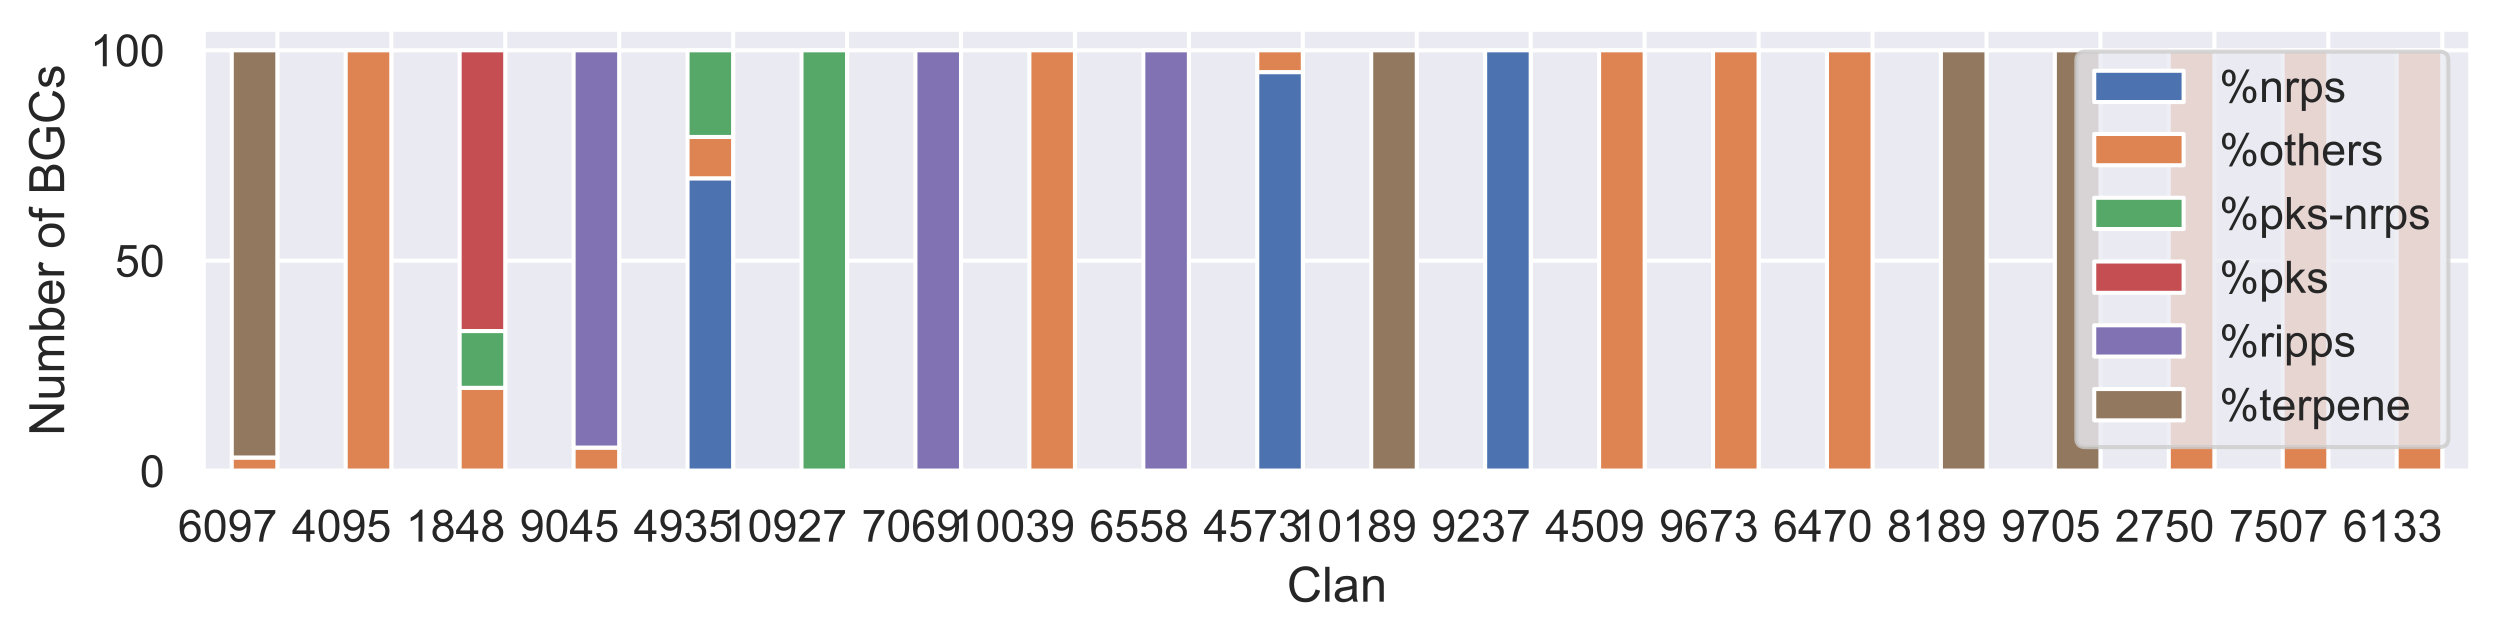 <?xml version="1.0" encoding="utf-8" standalone="no"?>
<!DOCTYPE svg PUBLIC "-//W3C//DTD SVG 1.1//EN"
  "http://www.w3.org/Graphics/SVG/1.1/DTD/svg11.dtd">
<!-- Created with matplotlib (https://matplotlib.org/) -->
<svg height="157.654pt" version="1.1" viewBox="0 0 615.225 157.654" width="615.225pt" xmlns="http://www.w3.org/2000/svg" xmlns:xlink="http://www.w3.org/1999/xlink">
 <defs>
  <style type="text/css">*{stroke-linecap:butt;stroke-linejoin:round;}</style>
 </defs>
 <g id="figure_1">
  <g id="patch_1">
   <path d="M 0 157.654 
L 615.225 157.654 
L 615.225 0 
L 0 0 
z
" style="fill:#ffffff;"/>
  </g>
  <g id="axes_1">
   <g id="patch_2">
    <path d="M 50.025 115.92 
L 608.025 115.92 
L 608.025 7.2 
L 50.025 7.2 
z
" style="fill:#eaeaf2;"/>
   </g>
   <g id="matplotlib.axis_1">
    <g id="xtick_1">
     <g id="line2d_1">
      <path clip-path="url(#p6463eb06b9)" d="M 68.252 115.92 
L 68.252 7.2 
" style="fill:none;stroke:#ffffff;stroke-linecap:round;"/>
     </g>
     <g id="text_1">
      <!-- 6097 -->
      <g style="fill:#262626;" transform="translate(43.783 133.294)scale(0.11 -0.11)">
       <defs>
        <path d="M 49.75 54.047 
L 41.016 53.375 
Q 39.844 58.547 37.703 60.891 
Q 34.125 64.656 28.906 64.656 
Q 24.703 64.656 21.531 62.312 
Q 17.391 59.281 14.984 53.469 
Q 12.594 47.656 12.5 36.922 
Q 15.672 41.75 20.266 44.094 
Q 24.859 46.438 29.891 46.438 
Q 38.672 46.438 44.844 39.969 
Q 51.031 33.5 51.031 23.25 
Q 51.031 16.5 48.125 10.719 
Q 45.219 4.938 40.141 1.859 
Q 35.062 -1.219 28.609 -1.219 
Q 17.625 -1.219 10.688 6.859 
Q 3.766 14.938 3.766 33.5 
Q 3.766 54.25 11.422 63.672 
Q 18.109 71.875 29.438 71.875 
Q 37.891 71.875 43.281 67.141 
Q 48.688 62.406 49.75 54.047 
z
M 13.875 23.188 
Q 13.875 18.656 15.797 14.5 
Q 17.719 10.359 21.188 8.172 
Q 24.656 6 28.469 6 
Q 34.031 6 38.031 10.484 
Q 42.047 14.984 42.047 22.703 
Q 42.047 30.125 38.078 34.391 
Q 34.125 38.672 28.125 38.672 
Q 22.172 38.672 18.016 34.391 
Q 13.875 30.125 13.875 23.188 
z
" id="ArialMT-54"/>
        <path d="M 4.156 35.297 
Q 4.156 48 6.766 55.734 
Q 9.375 63.484 14.516 67.672 
Q 19.672 71.875 27.484 71.875 
Q 33.25 71.875 37.594 69.547 
Q 41.938 67.234 44.766 62.859 
Q 47.609 58.5 49.219 52.219 
Q 50.828 45.953 50.828 35.297 
Q 50.828 22.703 48.234 14.969 
Q 45.656 7.234 40.5 3 
Q 35.359 -1.219 27.484 -1.219 
Q 17.141 -1.219 11.234 6.203 
Q 4.156 15.141 4.156 35.297 
z
M 13.188 35.297 
Q 13.188 17.672 17.312 11.828 
Q 21.438 6 27.484 6 
Q 33.547 6 37.672 11.859 
Q 41.797 17.719 41.797 35.297 
Q 41.797 52.984 37.672 58.781 
Q 33.547 64.594 27.391 64.594 
Q 21.344 64.594 17.719 59.469 
Q 13.188 52.938 13.188 35.297 
z
" id="ArialMT-48"/>
        <path d="M 5.469 16.547 
L 13.922 17.328 
Q 14.984 11.375 18.016 8.688 
Q 21.047 6 25.781 6 
Q 29.828 6 32.875 7.859 
Q 35.938 9.719 37.891 12.812 
Q 39.844 15.922 41.156 21.188 
Q 42.484 26.469 42.484 31.938 
Q 42.484 32.516 42.438 33.688 
Q 39.797 29.5 35.234 26.875 
Q 30.672 24.266 25.344 24.266 
Q 16.453 24.266 10.297 30.703 
Q 4.156 37.156 4.156 47.703 
Q 4.156 58.594 10.578 65.234 
Q 17 71.875 26.656 71.875 
Q 33.641 71.875 39.422 68.109 
Q 45.219 64.359 48.219 57.391 
Q 51.219 50.438 51.219 37.25 
Q 51.219 23.531 48.234 15.406 
Q 45.266 7.281 39.375 3.031 
Q 33.5 -1.219 25.594 -1.219 
Q 17.188 -1.219 11.859 3.438 
Q 6.547 8.109 5.469 16.547 
z
M 41.453 48.141 
Q 41.453 55.719 37.422 60.156 
Q 33.406 64.594 27.734 64.594 
Q 21.875 64.594 17.531 59.812 
Q 13.188 55.031 13.188 47.406 
Q 13.188 40.578 17.312 36.297 
Q 21.438 32.031 27.484 32.031 
Q 33.594 32.031 37.516 36.297 
Q 41.453 40.578 41.453 48.141 
z
" id="ArialMT-57"/>
        <path d="M 4.734 62.203 
L 4.734 70.656 
L 51.078 70.656 
L 51.078 63.812 
Q 44.234 56.547 37.516 44.484 
Q 30.812 32.422 27.156 19.672 
Q 24.516 10.688 23.781 0 
L 14.75 0 
Q 14.891 8.453 18.062 20.406 
Q 21.234 32.375 27.172 43.484 
Q 33.109 54.594 39.797 62.203 
z
" id="ArialMT-55"/>
       </defs>
       <use xlink:href="#ArialMT-54"/>
       <use x="55.615" xlink:href="#ArialMT-48"/>
       <use x="111.23" xlink:href="#ArialMT-57"/>
       <use x="166.846" xlink:href="#ArialMT-55"/>
      </g>
     </g>
    </g>
    <g id="xtick_2">
     <g id="line2d_2">
      <path clip-path="url(#p6463eb06b9)" d="M 96.292 115.92 
L 96.292 7.2 
" style="fill:none;stroke:#ffffff;stroke-linecap:round;"/>
     </g>
     <g id="text_2">
      <!-- 4095 -->
      <g style="fill:#262626;" transform="translate(71.824 133.294)scale(0.11 -0.11)">
       <defs>
        <path d="M 32.328 0 
L 32.328 17.141 
L 1.266 17.141 
L 1.266 25.203 
L 33.938 71.578 
L 41.109 71.578 
L 41.109 25.203 
L 50.781 25.203 
L 50.781 17.141 
L 41.109 17.141 
L 41.109 0 
z
M 32.328 25.203 
L 32.328 57.469 
L 9.906 25.203 
z
" id="ArialMT-52"/>
        <path d="M 4.156 18.75 
L 13.375 19.531 
Q 14.406 12.797 18.141 9.391 
Q 21.875 6 27.156 6 
Q 33.5 6 37.891 10.781 
Q 42.281 15.578 42.281 23.484 
Q 42.281 31 38.062 35.344 
Q 33.844 39.703 27 39.703 
Q 22.75 39.703 19.328 37.766 
Q 15.922 35.844 13.969 32.766 
L 5.719 33.844 
L 12.641 70.609 
L 48.25 70.609 
L 48.25 62.203 
L 19.672 62.203 
L 15.828 42.969 
Q 22.266 47.469 29.344 47.469 
Q 38.719 47.469 45.156 40.969 
Q 51.609 34.469 51.609 24.266 
Q 51.609 14.547 45.953 7.469 
Q 39.062 -1.219 27.156 -1.219 
Q 17.391 -1.219 11.203 4.25 
Q 5.031 9.719 4.156 18.75 
z
" id="ArialMT-53"/>
       </defs>
       <use xlink:href="#ArialMT-52"/>
       <use x="55.615" xlink:href="#ArialMT-48"/>
       <use x="111.23" xlink:href="#ArialMT-57"/>
       <use x="166.846" xlink:href="#ArialMT-53"/>
      </g>
     </g>
    </g>
    <g id="xtick_3">
     <g id="line2d_3">
      <path clip-path="url(#p6463eb06b9)" d="M 124.332 115.92 
L 124.332 7.2 
" style="fill:none;stroke:#ffffff;stroke-linecap:round;"/>
     </g>
     <g id="text_3">
      <!-- 1848 -->
      <g style="fill:#262626;" transform="translate(99.864 133.294)scale(0.11 -0.11)">
       <defs>
        <path d="M 37.25 0 
L 28.469 0 
L 28.469 56 
Q 25.297 52.984 20.141 49.953 
Q 14.984 46.922 10.891 45.406 
L 10.891 53.906 
Q 18.266 57.375 23.781 62.297 
Q 29.297 67.234 31.594 71.875 
L 37.25 71.875 
z
" id="ArialMT-49"/>
        <path d="M 17.672 38.812 
Q 12.203 40.828 9.562 44.531 
Q 6.938 48.25 6.938 53.422 
Q 6.938 61.234 12.547 66.547 
Q 18.172 71.875 27.484 71.875 
Q 36.859 71.875 42.578 66.422 
Q 48.297 60.984 48.297 53.172 
Q 48.297 48.188 45.672 44.5 
Q 43.062 40.828 37.75 38.812 
Q 44.344 36.672 47.781 31.875 
Q 51.219 27.094 51.219 20.453 
Q 51.219 11.281 44.719 5.031 
Q 38.234 -1.219 27.641 -1.219 
Q 17.047 -1.219 10.547 5.047 
Q 4.047 11.328 4.047 20.703 
Q 4.047 27.688 7.594 32.391 
Q 11.141 37.109 17.672 38.812 
z
M 15.922 53.719 
Q 15.922 48.641 19.188 45.406 
Q 22.469 42.188 27.688 42.188 
Q 32.766 42.188 36.016 45.375 
Q 39.266 48.578 39.266 53.219 
Q 39.266 58.062 35.906 61.359 
Q 32.562 64.656 27.594 64.656 
Q 22.562 64.656 19.234 61.422 
Q 15.922 58.203 15.922 53.719 
z
M 13.094 20.656 
Q 13.094 16.891 14.875 13.375 
Q 16.656 9.859 20.172 7.922 
Q 23.688 6 27.734 6 
Q 34.031 6 38.125 10.047 
Q 42.234 14.109 42.234 20.359 
Q 42.234 26.703 38.016 30.859 
Q 33.797 35.016 27.438 35.016 
Q 21.234 35.016 17.156 30.906 
Q 13.094 26.812 13.094 20.656 
z
" id="ArialMT-56"/>
       </defs>
       <use xlink:href="#ArialMT-49"/>
       <use x="55.615" xlink:href="#ArialMT-56"/>
       <use x="111.23" xlink:href="#ArialMT-52"/>
       <use x="166.846" xlink:href="#ArialMT-56"/>
      </g>
     </g>
    </g>
    <g id="xtick_4">
     <g id="line2d_4">
      <path clip-path="url(#p6463eb06b9)" d="M 152.372 115.92 
L 152.372 7.2 
" style="fill:none;stroke:#ffffff;stroke-linecap:round;"/>
     </g>
     <g id="text_4">
      <!-- 9045 -->
      <g style="fill:#262626;" transform="translate(127.904 133.294)scale(0.11 -0.11)">
       <use xlink:href="#ArialMT-57"/>
       <use x="55.615" xlink:href="#ArialMT-48"/>
       <use x="111.23" xlink:href="#ArialMT-52"/>
       <use x="166.846" xlink:href="#ArialMT-53"/>
      </g>
     </g>
    </g>
    <g id="xtick_5">
     <g id="line2d_5">
      <path clip-path="url(#p6463eb06b9)" d="M 180.412 115.92 
L 180.412 7.2 
" style="fill:none;stroke:#ffffff;stroke-linecap:round;"/>
     </g>
     <g id="text_5">
      <!-- 4935 -->
      <g style="fill:#262626;" transform="translate(155.944 133.294)scale(0.11 -0.11)">
       <defs>
        <path d="M 4.203 18.891 
L 12.984 20.062 
Q 14.5 12.594 18.141 9.297 
Q 21.781 6 27 6 
Q 33.203 6 37.469 10.297 
Q 41.75 14.594 41.75 20.953 
Q 41.75 27 37.797 30.922 
Q 33.844 34.859 27.734 34.859 
Q 25.25 34.859 21.531 33.891 
L 22.516 41.609 
Q 23.391 41.5 23.922 41.5 
Q 29.547 41.5 34.031 44.422 
Q 38.531 47.359 38.531 53.469 
Q 38.531 58.297 35.25 61.469 
Q 31.984 64.656 26.812 64.656 
Q 21.688 64.656 18.266 61.422 
Q 14.844 58.203 13.875 51.766 
L 5.078 53.328 
Q 6.688 62.156 12.391 67.016 
Q 18.109 71.875 26.609 71.875 
Q 32.469 71.875 37.391 69.359 
Q 42.328 66.844 44.938 62.5 
Q 47.562 58.156 47.562 53.266 
Q 47.562 48.641 45.062 44.828 
Q 42.578 41.016 37.703 38.766 
Q 44.047 37.312 47.562 32.688 
Q 51.078 28.078 51.078 21.141 
Q 51.078 11.766 44.234 5.25 
Q 37.406 -1.266 26.953 -1.266 
Q 17.531 -1.266 11.297 4.344 
Q 5.078 9.969 4.203 18.891 
z
" id="ArialMT-51"/>
       </defs>
       <use xlink:href="#ArialMT-52"/>
       <use x="55.615" xlink:href="#ArialMT-57"/>
       <use x="111.23" xlink:href="#ArialMT-51"/>
       <use x="166.846" xlink:href="#ArialMT-53"/>
      </g>
     </g>
    </g>
    <g id="xtick_6">
     <g id="line2d_6">
      <path clip-path="url(#p6463eb06b9)" d="M 208.453 115.92 
L 208.453 7.2 
" style="fill:none;stroke:#ffffff;stroke-linecap:round;"/>
     </g>
     <g id="text_6">
      <!-- 10927 -->
      <g style="fill:#262626;" transform="translate(177.867 133.294)scale(0.11 -0.11)">
       <defs>
        <path d="M 50.344 8.453 
L 50.344 0 
L 3.031 0 
Q 2.938 3.172 4.047 6.109 
Q 5.859 10.938 9.828 15.625 
Q 13.812 20.312 21.344 26.469 
Q 33.016 36.031 37.109 41.625 
Q 41.219 47.219 41.219 52.203 
Q 41.219 57.422 37.469 61 
Q 33.734 64.594 27.734 64.594 
Q 21.391 64.594 17.578 60.781 
Q 13.766 56.984 13.719 50.25 
L 4.688 51.172 
Q 5.609 61.281 11.656 66.578 
Q 17.719 71.875 27.938 71.875 
Q 38.234 71.875 44.234 66.156 
Q 50.25 60.453 50.25 52 
Q 50.25 47.703 48.484 43.547 
Q 46.734 39.406 42.656 34.812 
Q 38.578 30.219 29.109 22.219 
Q 21.188 15.578 18.938 13.203 
Q 16.703 10.844 15.234 8.453 
z
" id="ArialMT-50"/>
       </defs>
       <use xlink:href="#ArialMT-49"/>
       <use x="55.615" xlink:href="#ArialMT-48"/>
       <use x="111.23" xlink:href="#ArialMT-57"/>
       <use x="166.846" xlink:href="#ArialMT-50"/>
       <use x="222.461" xlink:href="#ArialMT-55"/>
      </g>
     </g>
    </g>
    <g id="xtick_7">
     <g id="line2d_7">
      <path clip-path="url(#p6463eb06b9)" d="M 236.493 115.92 
L 236.493 7.2 
" style="fill:none;stroke:#ffffff;stroke-linecap:round;"/>
     </g>
     <g id="text_7">
      <!-- 7069 -->
      <g style="fill:#262626;" transform="translate(212.025 133.294)scale(0.11 -0.11)">
       <use xlink:href="#ArialMT-55"/>
       <use x="55.615" xlink:href="#ArialMT-48"/>
       <use x="111.23" xlink:href="#ArialMT-54"/>
       <use x="166.846" xlink:href="#ArialMT-57"/>
      </g>
     </g>
    </g>
    <g id="xtick_8">
     <g id="line2d_8">
      <path clip-path="url(#p6463eb06b9)" d="M 264.533 115.92 
L 264.533 7.2 
" style="fill:none;stroke:#ffffff;stroke-linecap:round;"/>
     </g>
     <g id="text_8">
      <!-- 10039 -->
      <g style="fill:#262626;" transform="translate(233.948 133.294)scale(0.11 -0.11)">
       <use xlink:href="#ArialMT-49"/>
       <use x="55.615" xlink:href="#ArialMT-48"/>
       <use x="111.23" xlink:href="#ArialMT-48"/>
       <use x="166.846" xlink:href="#ArialMT-51"/>
       <use x="222.461" xlink:href="#ArialMT-57"/>
      </g>
     </g>
    </g>
    <g id="xtick_9">
     <g id="line2d_9">
      <path clip-path="url(#p6463eb06b9)" d="M 292.573 115.92 
L 292.573 7.2 
" style="fill:none;stroke:#ffffff;stroke-linecap:round;"/>
     </g>
     <g id="text_9">
      <!-- 6558 -->
      <g style="fill:#262626;" transform="translate(268.105 133.294)scale(0.11 -0.11)">
       <use xlink:href="#ArialMT-54"/>
       <use x="55.615" xlink:href="#ArialMT-53"/>
       <use x="111.23" xlink:href="#ArialMT-53"/>
       <use x="166.846" xlink:href="#ArialMT-56"/>
      </g>
     </g>
    </g>
    <g id="xtick_10">
     <g id="line2d_10">
      <path clip-path="url(#p6463eb06b9)" d="M 320.613 115.92 
L 320.613 7.2 
" style="fill:none;stroke:#ffffff;stroke-linecap:round;"/>
     </g>
     <g id="text_10">
      <!-- 4573 -->
      <g style="fill:#262626;" transform="translate(296.145 133.294)scale(0.11 -0.11)">
       <use xlink:href="#ArialMT-52"/>
       <use x="55.615" xlink:href="#ArialMT-53"/>
       <use x="111.23" xlink:href="#ArialMT-55"/>
       <use x="166.846" xlink:href="#ArialMT-51"/>
      </g>
     </g>
    </g>
    <g id="xtick_11">
     <g id="line2d_11">
      <path clip-path="url(#p6463eb06b9)" d="M 348.654 115.92 
L 348.654 7.2 
" style="fill:none;stroke:#ffffff;stroke-linecap:round;"/>
     </g>
     <g id="text_11">
      <!-- 10189 -->
      <g style="fill:#262626;" transform="translate(318.068 133.294)scale(0.11 -0.11)">
       <use xlink:href="#ArialMT-49"/>
       <use x="55.615" xlink:href="#ArialMT-48"/>
       <use x="111.23" xlink:href="#ArialMT-49"/>
       <use x="166.846" xlink:href="#ArialMT-56"/>
       <use x="222.461" xlink:href="#ArialMT-57"/>
      </g>
     </g>
    </g>
    <g id="xtick_12">
     <g id="line2d_12">
      <path clip-path="url(#p6463eb06b9)" d="M 376.694 115.92 
L 376.694 7.2 
" style="fill:none;stroke:#ffffff;stroke-linecap:round;"/>
     </g>
     <g id="text_12">
      <!-- 9237 -->
      <g style="fill:#262626;" transform="translate(352.226 133.294)scale(0.11 -0.11)">
       <use xlink:href="#ArialMT-57"/>
       <use x="55.615" xlink:href="#ArialMT-50"/>
       <use x="111.23" xlink:href="#ArialMT-51"/>
       <use x="166.846" xlink:href="#ArialMT-55"/>
      </g>
     </g>
    </g>
    <g id="xtick_13">
     <g id="line2d_13">
      <path clip-path="url(#p6463eb06b9)" d="M 404.734 115.92 
L 404.734 7.2 
" style="fill:none;stroke:#ffffff;stroke-linecap:round;"/>
     </g>
     <g id="text_13">
      <!-- 4509 -->
      <g style="fill:#262626;" transform="translate(380.266 133.294)scale(0.11 -0.11)">
       <use xlink:href="#ArialMT-52"/>
       <use x="55.615" xlink:href="#ArialMT-53"/>
       <use x="111.23" xlink:href="#ArialMT-48"/>
       <use x="166.846" xlink:href="#ArialMT-57"/>
      </g>
     </g>
    </g>
    <g id="xtick_14">
     <g id="line2d_14">
      <path clip-path="url(#p6463eb06b9)" d="M 432.774 115.92 
L 432.774 7.2 
" style="fill:none;stroke:#ffffff;stroke-linecap:round;"/>
     </g>
     <g id="text_14">
      <!-- 9673 -->
      <g style="fill:#262626;" transform="translate(408.306 133.294)scale(0.11 -0.11)">
       <use xlink:href="#ArialMT-57"/>
       <use x="55.615" xlink:href="#ArialMT-54"/>
       <use x="111.23" xlink:href="#ArialMT-55"/>
       <use x="166.846" xlink:href="#ArialMT-51"/>
      </g>
     </g>
    </g>
    <g id="xtick_15">
     <g id="line2d_15">
      <path clip-path="url(#p6463eb06b9)" d="M 460.814 115.92 
L 460.814 7.2 
" style="fill:none;stroke:#ffffff;stroke-linecap:round;"/>
     </g>
     <g id="text_15">
      <!-- 6470 -->
      <g style="fill:#262626;" transform="translate(436.346 133.294)scale(0.11 -0.11)">
       <use xlink:href="#ArialMT-54"/>
       <use x="55.615" xlink:href="#ArialMT-52"/>
       <use x="111.23" xlink:href="#ArialMT-55"/>
       <use x="166.846" xlink:href="#ArialMT-48"/>
      </g>
     </g>
    </g>
    <g id="xtick_16">
     <g id="line2d_16">
      <path clip-path="url(#p6463eb06b9)" d="M 488.855 115.92 
L 488.855 7.2 
" style="fill:none;stroke:#ffffff;stroke-linecap:round;"/>
     </g>
     <g id="text_16">
      <!-- 8189 -->
      <g style="fill:#262626;" transform="translate(464.386 133.294)scale(0.11 -0.11)">
       <use xlink:href="#ArialMT-56"/>
       <use x="55.615" xlink:href="#ArialMT-49"/>
       <use x="111.23" xlink:href="#ArialMT-56"/>
       <use x="166.846" xlink:href="#ArialMT-57"/>
      </g>
     </g>
    </g>
    <g id="xtick_17">
     <g id="line2d_17">
      <path clip-path="url(#p6463eb06b9)" d="M 516.895 115.92 
L 516.895 7.2 
" style="fill:none;stroke:#ffffff;stroke-linecap:round;"/>
     </g>
     <g id="text_17">
      <!-- 9705 -->
      <g style="fill:#262626;" transform="translate(492.427 133.294)scale(0.11 -0.11)">
       <use xlink:href="#ArialMT-57"/>
       <use x="55.615" xlink:href="#ArialMT-55"/>
       <use x="111.23" xlink:href="#ArialMT-48"/>
       <use x="166.846" xlink:href="#ArialMT-53"/>
      </g>
     </g>
    </g>
    <g id="xtick_18">
     <g id="line2d_18">
      <path clip-path="url(#p6463eb06b9)" d="M 544.935 115.92 
L 544.935 7.2 
" style="fill:none;stroke:#ffffff;stroke-linecap:round;"/>
     </g>
     <g id="text_18">
      <!-- 2750 -->
      <g style="fill:#262626;" transform="translate(520.467 133.294)scale(0.11 -0.11)">
       <use xlink:href="#ArialMT-50"/>
       <use x="55.615" xlink:href="#ArialMT-55"/>
       <use x="111.23" xlink:href="#ArialMT-53"/>
       <use x="166.846" xlink:href="#ArialMT-48"/>
      </g>
     </g>
    </g>
    <g id="xtick_19">
     <g id="line2d_19">
      <path clip-path="url(#p6463eb06b9)" d="M 572.975 115.92 
L 572.975 7.2 
" style="fill:none;stroke:#ffffff;stroke-linecap:round;"/>
     </g>
     <g id="text_19">
      <!-- 7507 -->
      <g style="fill:#262626;" transform="translate(548.507 133.294)scale(0.11 -0.11)">
       <use xlink:href="#ArialMT-55"/>
       <use x="55.615" xlink:href="#ArialMT-53"/>
       <use x="111.23" xlink:href="#ArialMT-48"/>
       <use x="166.846" xlink:href="#ArialMT-55"/>
      </g>
     </g>
    </g>
    <g id="xtick_20">
     <g id="line2d_20">
      <path clip-path="url(#p6463eb06b9)" d="M 601.015 115.92 
L 601.015 7.2 
" style="fill:none;stroke:#ffffff;stroke-linecap:round;"/>
     </g>
     <g id="text_20">
      <!-- 6133 -->
      <g style="fill:#262626;" transform="translate(576.547 133.294)scale(0.11 -0.11)">
       <use xlink:href="#ArialMT-54"/>
       <use x="55.615" xlink:href="#ArialMT-49"/>
       <use x="111.23" xlink:href="#ArialMT-51"/>
       <use x="166.846" xlink:href="#ArialMT-51"/>
      </g>
     </g>
    </g>
    <g id="text_21">
     <!-- Clan -->
     <g style="fill:#262626;" transform="translate(316.686 148.069)scale(0.12 -0.12)">
      <defs>
       <path d="M 58.797 25.094 
L 68.266 22.703 
Q 65.281 11.031 57.547 4.906 
Q 49.812 -1.219 38.625 -1.219 
Q 27.047 -1.219 19.797 3.484 
Q 12.547 8.203 8.766 17.141 
Q 4.984 26.078 4.984 36.328 
Q 4.984 47.516 9.25 55.828 
Q 13.531 64.156 21.406 68.469 
Q 29.297 72.797 38.766 72.797 
Q 49.516 72.797 56.828 67.328 
Q 64.156 61.859 67.047 51.953 
L 57.719 49.75 
Q 55.219 57.562 50.484 61.125 
Q 45.75 64.703 38.578 64.703 
Q 30.328 64.703 24.781 60.734 
Q 19.234 56.781 16.984 50.109 
Q 14.75 43.453 14.75 36.375 
Q 14.75 27.25 17.406 20.438 
Q 20.062 13.625 25.672 10.25 
Q 31.297 6.891 37.844 6.891 
Q 45.797 6.891 51.312 11.469 
Q 56.844 16.062 58.797 25.094 
z
" id="ArialMT-67"/>
       <path d="M 6.391 0 
L 6.391 71.578 
L 15.188 71.578 
L 15.188 0 
z
" id="ArialMT-108"/>
       <path d="M 40.438 6.391 
Q 35.547 2.25 31.031 0.531 
Q 26.516 -1.172 21.344 -1.172 
Q 12.797 -1.172 8.203 3 
Q 3.609 7.172 3.609 13.672 
Q 3.609 17.484 5.344 20.625 
Q 7.078 23.781 9.891 25.688 
Q 12.703 27.594 16.219 28.562 
Q 18.797 29.25 24.031 29.891 
Q 34.672 31.156 39.703 32.906 
Q 39.75 34.719 39.75 35.203 
Q 39.75 40.578 37.25 42.781 
Q 33.891 45.75 27.25 45.75 
Q 21.047 45.75 18.094 43.578 
Q 15.141 41.406 13.719 35.891 
L 5.125 37.062 
Q 6.297 42.578 8.984 45.969 
Q 11.672 49.359 16.75 51.188 
Q 21.828 53.031 28.516 53.031 
Q 35.156 53.031 39.297 51.469 
Q 43.453 49.906 45.406 47.531 
Q 47.359 45.172 48.141 41.547 
Q 48.578 39.312 48.578 33.453 
L 48.578 21.734 
Q 48.578 9.469 49.141 6.219 
Q 49.703 2.984 51.375 0 
L 42.188 0 
Q 40.828 2.734 40.438 6.391 
z
M 39.703 26.031 
Q 34.906 24.078 25.344 22.703 
Q 19.922 21.922 17.672 20.938 
Q 15.438 19.969 14.203 18.094 
Q 12.984 16.219 12.984 13.922 
Q 12.984 10.406 15.641 8.062 
Q 18.312 5.719 23.438 5.719 
Q 28.516 5.719 32.469 7.938 
Q 36.422 10.156 38.281 14.016 
Q 39.703 17 39.703 22.797 
z
" id="ArialMT-97"/>
       <path d="M 6.594 0 
L 6.594 51.859 
L 14.5 51.859 
L 14.5 44.484 
Q 20.219 53.031 31 53.031 
Q 35.688 53.031 39.625 51.344 
Q 43.562 49.656 45.516 46.922 
Q 47.469 44.188 48.25 40.438 
Q 48.734 37.984 48.734 31.891 
L 48.734 0 
L 39.938 0 
L 39.938 31.547 
Q 39.938 36.922 38.906 39.578 
Q 37.891 42.234 35.281 43.812 
Q 32.672 45.406 29.156 45.406 
Q 23.531 45.406 19.453 41.844 
Q 15.375 38.281 15.375 28.328 
L 15.375 0 
z
" id="ArialMT-110"/>
      </defs>
      <use xlink:href="#ArialMT-67"/>
      <use x="72.217" xlink:href="#ArialMT-108"/>
      <use x="94.434" xlink:href="#ArialMT-97"/>
      <use x="150.049" xlink:href="#ArialMT-110"/>
     </g>
    </g>
   </g>
   <g id="matplotlib.axis_2">
    <g id="ytick_1">
     <g id="line2d_21">
      <path clip-path="url(#p6463eb06b9)" d="M 50.025 115.92 
L 608.025 115.92 
" style="fill:none;stroke:#ffffff;stroke-linecap:round;"/>
     </g>
     <g id="text_22">
      <!-- 0 -->
      <g style="fill:#262626;" transform="translate(34.408 119.857)scale(0.11 -0.11)">
       <use xlink:href="#ArialMT-48"/>
      </g>
     </g>
    </g>
    <g id="ytick_2">
     <g id="line2d_22">
      <path clip-path="url(#p6463eb06b9)" d="M 50.025 64.149 
L 608.025 64.149 
" style="fill:none;stroke:#ffffff;stroke-linecap:round;"/>
     </g>
     <g id="text_23">
      <!-- 50 -->
      <g style="fill:#262626;" transform="translate(28.291 68.085)scale(0.11 -0.11)">
       <use xlink:href="#ArialMT-53"/>
       <use x="55.615" xlink:href="#ArialMT-48"/>
      </g>
     </g>
    </g>
    <g id="ytick_3">
     <g id="line2d_23">
      <path clip-path="url(#p6463eb06b9)" d="M 50.025 12.377 
L 608.025 12.377 
" style="fill:none;stroke:#ffffff;stroke-linecap:round;"/>
     </g>
     <g id="text_24">
      <!-- 100 -->
      <g style="fill:#262626;" transform="translate(22.174 16.314)scale(0.11 -0.11)">
       <use xlink:href="#ArialMT-49"/>
       <use x="55.615" xlink:href="#ArialMT-48"/>
       <use x="111.23" xlink:href="#ArialMT-48"/>
      </g>
     </g>
    </g>
    <g id="text_25">
     <!-- Number of BGCs -->
     <g style="fill:#262626;" transform="translate(15.789 107.238)rotate(-90)scale(0.12 -0.12)">
      <defs>
       <path d="M 7.625 0 
L 7.625 71.578 
L 17.328 71.578 
L 54.938 15.375 
L 54.938 71.578 
L 64.016 71.578 
L 64.016 0 
L 54.297 0 
L 16.703 56.25 
L 16.703 0 
z
" id="ArialMT-78"/>
       <path d="M 40.578 0 
L 40.578 7.625 
Q 34.516 -1.172 24.125 -1.172 
Q 19.531 -1.172 15.547 0.578 
Q 11.578 2.344 9.641 5 
Q 7.719 7.672 6.938 11.531 
Q 6.391 14.109 6.391 19.734 
L 6.391 51.859 
L 15.188 51.859 
L 15.188 23.094 
Q 15.188 16.219 15.719 13.812 
Q 16.547 10.359 19.234 8.375 
Q 21.922 6.391 25.875 6.391 
Q 29.828 6.391 33.297 8.422 
Q 36.766 10.453 38.203 13.938 
Q 39.656 17.438 39.656 24.078 
L 39.656 51.859 
L 48.438 51.859 
L 48.438 0 
z
" id="ArialMT-117"/>
       <path d="M 6.594 0 
L 6.594 51.859 
L 14.453 51.859 
L 14.453 44.578 
Q 16.891 48.391 20.938 50.703 
Q 25 53.031 30.172 53.031 
Q 35.938 53.031 39.625 50.641 
Q 43.312 48.25 44.828 43.953 
Q 50.984 53.031 60.844 53.031 
Q 68.562 53.031 72.703 48.75 
Q 76.859 44.484 76.859 35.594 
L 76.859 0 
L 68.109 0 
L 68.109 32.672 
Q 68.109 37.938 67.25 40.25 
Q 66.406 42.578 64.156 43.984 
Q 61.922 45.406 58.891 45.406 
Q 53.422 45.406 49.797 41.766 
Q 46.188 38.141 46.188 30.125 
L 46.188 0 
L 37.406 0 
L 37.406 33.688 
Q 37.406 39.547 35.25 42.469 
Q 33.109 45.406 28.219 45.406 
Q 24.516 45.406 21.359 43.453 
Q 18.219 41.5 16.797 37.734 
Q 15.375 33.984 15.375 26.906 
L 15.375 0 
z
" id="ArialMT-109"/>
       <path d="M 14.703 0 
L 6.547 0 
L 6.547 71.578 
L 15.328 71.578 
L 15.328 46.047 
Q 20.906 53.031 29.547 53.031 
Q 34.328 53.031 38.594 51.094 
Q 42.875 49.172 45.625 45.672 
Q 48.391 42.188 49.953 37.25 
Q 51.516 32.328 51.516 26.703 
Q 51.516 13.375 44.922 6.094 
Q 38.328 -1.172 29.109 -1.172 
Q 19.922 -1.172 14.703 6.5 
z
M 14.594 26.312 
Q 14.594 17 17.141 12.844 
Q 21.297 6.062 28.375 6.062 
Q 34.125 6.062 38.328 11.062 
Q 42.531 16.062 42.531 25.984 
Q 42.531 36.141 38.5 40.969 
Q 34.469 45.797 28.766 45.797 
Q 23 45.797 18.797 40.797 
Q 14.594 35.797 14.594 26.312 
z
" id="ArialMT-98"/>
       <path d="M 42.094 16.703 
L 51.172 15.578 
Q 49.031 7.625 43.219 3.219 
Q 37.406 -1.172 28.375 -1.172 
Q 17 -1.172 10.328 5.828 
Q 3.656 12.844 3.656 25.484 
Q 3.656 38.578 10.391 45.797 
Q 17.141 53.031 27.875 53.031 
Q 38.281 53.031 44.875 45.953 
Q 51.469 38.875 51.469 26.031 
Q 51.469 25.25 51.422 23.688 
L 12.75 23.688 
Q 13.234 15.141 17.578 10.594 
Q 21.922 6.062 28.422 6.062 
Q 33.25 6.062 36.672 8.594 
Q 40.094 11.141 42.094 16.703 
z
M 13.234 30.906 
L 42.188 30.906 
Q 41.609 37.453 38.875 40.719 
Q 34.672 45.797 27.984 45.797 
Q 21.922 45.797 17.797 41.75 
Q 13.672 37.703 13.234 30.906 
z
" id="ArialMT-101"/>
       <path d="M 6.5 0 
L 6.5 51.859 
L 14.406 51.859 
L 14.406 44 
Q 17.438 49.516 20 51.266 
Q 22.562 53.031 25.641 53.031 
Q 30.078 53.031 34.672 50.203 
L 31.641 42.047 
Q 28.422 43.953 25.203 43.953 
Q 22.312 43.953 20.016 42.219 
Q 17.719 40.484 16.75 37.406 
Q 15.281 32.719 15.281 27.156 
L 15.281 0 
z
" id="ArialMT-114"/>
       <path id="ArialMT-32"/>
       <path d="M 3.328 25.922 
Q 3.328 40.328 11.328 47.266 
Q 18.016 53.031 27.641 53.031 
Q 38.328 53.031 45.109 46.016 
Q 51.906 39.016 51.906 26.656 
Q 51.906 16.656 48.906 10.906 
Q 45.906 5.172 40.156 2 
Q 34.422 -1.172 27.641 -1.172 
Q 16.75 -1.172 10.031 5.812 
Q 3.328 12.797 3.328 25.922 
z
M 12.359 25.922 
Q 12.359 15.969 16.703 11.016 
Q 21.047 6.062 27.641 6.062 
Q 34.188 6.062 38.531 11.031 
Q 42.875 16.016 42.875 26.219 
Q 42.875 35.844 38.5 40.797 
Q 34.125 45.75 27.641 45.75 
Q 21.047 45.75 16.703 40.812 
Q 12.359 35.891 12.359 25.922 
z
" id="ArialMT-111"/>
       <path d="M 8.688 0 
L 8.688 45.016 
L 0.922 45.016 
L 0.922 51.859 
L 8.688 51.859 
L 8.688 57.375 
Q 8.688 62.594 9.625 65.141 
Q 10.891 68.562 14.078 70.672 
Q 17.281 72.797 23.047 72.797 
Q 26.766 72.797 31.25 71.922 
L 29.938 64.266 
Q 27.203 64.75 24.75 64.75 
Q 20.75 64.75 19.094 63.031 
Q 17.438 61.328 17.438 56.641 
L 17.438 51.859 
L 27.547 51.859 
L 27.547 45.016 
L 17.438 45.016 
L 17.438 0 
z
" id="ArialMT-102"/>
       <path d="M 7.328 0 
L 7.328 71.578 
L 34.188 71.578 
Q 42.391 71.578 47.344 69.406 
Q 52.297 67.234 55.094 62.719 
Q 57.906 58.203 57.906 53.266 
Q 57.906 48.688 55.422 44.625 
Q 52.938 40.578 47.906 38.094 
Q 54.391 36.188 57.875 31.594 
Q 61.375 27 61.375 20.75 
Q 61.375 15.719 59.25 11.391 
Q 57.125 7.078 54 4.734 
Q 50.875 2.391 46.156 1.188 
Q 41.453 0 34.625 0 
z
M 16.797 41.5 
L 32.281 41.5 
Q 38.578 41.5 41.312 42.328 
Q 44.922 43.406 46.75 45.891 
Q 48.578 48.391 48.578 52.156 
Q 48.578 55.719 46.875 58.422 
Q 45.172 61.141 41.984 62.141 
Q 38.812 63.141 31.109 63.141 
L 16.797 63.141 
z
M 16.797 8.453 
L 34.625 8.453 
Q 39.203 8.453 41.062 8.797 
Q 44.344 9.375 46.531 10.734 
Q 48.734 12.109 50.141 14.719 
Q 51.562 17.328 51.562 20.75 
Q 51.562 24.75 49.516 27.703 
Q 47.469 30.672 43.828 31.859 
Q 40.188 33.062 33.344 33.062 
L 16.797 33.062 
z
" id="ArialMT-66"/>
       <path d="M 41.219 28.078 
L 41.219 36.469 
L 71.531 36.531 
L 71.531 9.969 
Q 64.547 4.391 57.125 1.578 
Q 49.703 -1.219 41.891 -1.219 
Q 31.344 -1.219 22.719 3.297 
Q 14.109 7.812 9.719 16.359 
Q 5.328 24.906 5.328 35.453 
Q 5.328 45.906 9.688 54.953 
Q 14.062 64.016 22.266 68.406 
Q 30.469 72.797 41.156 72.797 
Q 48.922 72.797 55.188 70.281 
Q 61.469 67.781 65.031 63.281 
Q 68.609 58.797 70.453 51.562 
L 61.922 49.219 
Q 60.297 54.688 57.906 57.812 
Q 55.516 60.938 51.062 62.812 
Q 46.625 64.703 41.219 64.703 
Q 34.719 64.703 29.984 62.719 
Q 25.25 60.75 22.344 57.516 
Q 19.438 54.297 17.828 50.438 
Q 15.094 43.797 15.094 36.031 
Q 15.094 26.469 18.391 20.016 
Q 21.688 13.578 27.984 10.453 
Q 34.281 7.328 41.359 7.328 
Q 47.516 7.328 53.375 9.688 
Q 59.234 12.062 62.25 14.75 
L 62.25 28.078 
z
" id="ArialMT-71"/>
       <path d="M 3.078 15.484 
L 11.766 16.844 
Q 12.5 11.625 15.844 8.844 
Q 19.188 6.062 25.203 6.062 
Q 31.25 6.062 34.172 8.516 
Q 37.109 10.984 37.109 14.312 
Q 37.109 17.281 34.516 19 
Q 32.719 20.172 25.531 21.969 
Q 15.875 24.422 12.141 26.203 
Q 8.406 27.984 6.469 31.125 
Q 4.547 34.281 4.547 38.094 
Q 4.547 41.547 6.125 44.5 
Q 7.719 47.469 10.453 49.422 
Q 12.5 50.922 16.031 51.969 
Q 19.578 53.031 23.641 53.031 
Q 29.734 53.031 34.344 51.266 
Q 38.969 49.516 41.156 46.5 
Q 43.359 43.5 44.188 38.484 
L 35.594 37.312 
Q 35.016 41.312 32.203 43.547 
Q 29.391 45.797 24.266 45.797 
Q 18.219 45.797 15.625 43.797 
Q 13.031 41.797 13.031 39.109 
Q 13.031 37.406 14.109 36.031 
Q 15.188 34.625 17.484 33.688 
Q 18.797 33.203 25.25 31.453 
Q 34.578 28.953 38.25 27.359 
Q 41.938 25.781 44.031 22.75 
Q 46.141 19.734 46.141 15.234 
Q 46.141 10.844 43.578 6.953 
Q 41.016 3.078 36.172 0.953 
Q 31.344 -1.172 25.25 -1.172 
Q 15.141 -1.172 9.844 3.031 
Q 4.547 7.234 3.078 15.484 
z
" id="ArialMT-115"/>
      </defs>
      <use xlink:href="#ArialMT-78"/>
      <use x="72.217" xlink:href="#ArialMT-117"/>
      <use x="127.832" xlink:href="#ArialMT-109"/>
      <use x="211.133" xlink:href="#ArialMT-98"/>
      <use x="266.748" xlink:href="#ArialMT-101"/>
      <use x="322.363" xlink:href="#ArialMT-114"/>
      <use x="355.664" xlink:href="#ArialMT-32"/>
      <use x="383.447" xlink:href="#ArialMT-111"/>
      <use x="439.062" xlink:href="#ArialMT-102"/>
      <use x="466.846" xlink:href="#ArialMT-32"/>
      <use x="494.629" xlink:href="#ArialMT-66"/>
      <use x="561.328" xlink:href="#ArialMT-71"/>
      <use x="639.111" xlink:href="#ArialMT-67"/>
      <use x="711.328" xlink:href="#ArialMT-115"/>
     </g>
    </g>
   </g>
   <g id="patch_3">
    <path clip-path="url(#p6463eb06b9)" d="M 57.036 115.92 
L 68.252 115.92 
L 68.252 115.92 
L 57.036 115.92 
z
" style="fill:#4c72b0;stroke:#ffffff;stroke-linejoin:miter;"/>
   </g>
   <g id="patch_4">
    <path clip-path="url(#p6463eb06b9)" d="M 85.076 115.92 
L 96.292 115.92 
L 96.292 115.92 
L 85.076 115.92 
z
" style="fill:#4c72b0;stroke:#ffffff;stroke-linejoin:miter;"/>
   </g>
   <g id="patch_5">
    <path clip-path="url(#p6463eb06b9)" d="M 113.116 115.92 
L 124.332 115.92 
L 124.332 115.92 
L 113.116 115.92 
z
" style="fill:#4c72b0;stroke:#ffffff;stroke-linejoin:miter;"/>
   </g>
   <g id="patch_6">
    <path clip-path="url(#p6463eb06b9)" d="M 141.156 115.92 
L 152.372 115.92 
L 152.372 115.92 
L 141.156 115.92 
z
" style="fill:#4c72b0;stroke:#ffffff;stroke-linejoin:miter;"/>
   </g>
   <g id="patch_7">
    <path clip-path="url(#p6463eb06b9)" d="M 169.196 115.92 
L 180.412 115.92 
L 180.412 43.874 
L 169.196 43.874 
z
" style="fill:#4c72b0;stroke:#ffffff;stroke-linejoin:miter;"/>
   </g>
   <g id="patch_8">
    <path clip-path="url(#p6463eb06b9)" d="M 197.237 115.92 
L 208.453 115.92 
L 208.453 115.92 
L 197.237 115.92 
z
" style="fill:#4c72b0;stroke:#ffffff;stroke-linejoin:miter;"/>
   </g>
   <g id="patch_9">
    <path clip-path="url(#p6463eb06b9)" d="M 225.277 115.92 
L 236.493 115.92 
L 236.493 115.92 
L 225.277 115.92 
z
" style="fill:#4c72b0;stroke:#ffffff;stroke-linejoin:miter;"/>
   </g>
   <g id="patch_10">
    <path clip-path="url(#p6463eb06b9)" d="M 253.317 115.92 
L 264.533 115.92 
L 264.533 115.92 
L 253.317 115.92 
z
" style="fill:#4c72b0;stroke:#ffffff;stroke-linejoin:miter;"/>
   </g>
   <g id="patch_11">
    <path clip-path="url(#p6463eb06b9)" d="M 281.357 115.92 
L 292.573 115.92 
L 292.573 115.92 
L 281.357 115.92 
z
" style="fill:#4c72b0;stroke:#ffffff;stroke-linejoin:miter;"/>
   </g>
   <g id="patch_12">
    <path clip-path="url(#p6463eb06b9)" d="M 309.397 115.92 
L 320.613 115.92 
L 320.613 17.746 
L 309.397 17.746 
z
" style="fill:#4c72b0;stroke:#ffffff;stroke-linejoin:miter;"/>
   </g>
   <g id="patch_13">
    <path clip-path="url(#p6463eb06b9)" d="M 337.438 115.92 
L 348.654 115.92 
L 348.654 115.92 
L 337.438 115.92 
z
" style="fill:#4c72b0;stroke:#ffffff;stroke-linejoin:miter;"/>
   </g>
   <g id="patch_14">
    <path clip-path="url(#p6463eb06b9)" d="M 365.478 115.92 
L 376.694 115.92 
L 376.694 12.377 
L 365.478 12.377 
z
" style="fill:#4c72b0;stroke:#ffffff;stroke-linejoin:miter;"/>
   </g>
   <g id="patch_15">
    <path clip-path="url(#p6463eb06b9)" d="M 393.518 115.92 
L 404.734 115.92 
L 404.734 115.92 
L 393.518 115.92 
z
" style="fill:#4c72b0;stroke:#ffffff;stroke-linejoin:miter;"/>
   </g>
   <g id="patch_16">
    <path clip-path="url(#p6463eb06b9)" d="M 421.558 115.92 
L 432.774 115.92 
L 432.774 115.92 
L 421.558 115.92 
z
" style="fill:#4c72b0;stroke:#ffffff;stroke-linejoin:miter;"/>
   </g>
   <g id="patch_17">
    <path clip-path="url(#p6463eb06b9)" d="M 449.598 115.92 
L 460.814 115.92 
L 460.814 115.92 
L 449.598 115.92 
z
" style="fill:#4c72b0;stroke:#ffffff;stroke-linejoin:miter;"/>
   </g>
   <g id="patch_18">
    <path clip-path="url(#p6463eb06b9)" d="M 477.639 115.92 
L 488.855 115.92 
L 488.855 115.92 
L 477.639 115.92 
z
" style="fill:#4c72b0;stroke:#ffffff;stroke-linejoin:miter;"/>
   </g>
   <g id="patch_19">
    <path clip-path="url(#p6463eb06b9)" d="M 505.679 115.92 
L 516.895 115.92 
L 516.895 115.92 
L 505.679 115.92 
z
" style="fill:#4c72b0;stroke:#ffffff;stroke-linejoin:miter;"/>
   </g>
   <g id="patch_20">
    <path clip-path="url(#p6463eb06b9)" d="M 533.719 115.92 
L 544.935 115.92 
L 544.935 115.92 
L 533.719 115.92 
z
" style="fill:#4c72b0;stroke:#ffffff;stroke-linejoin:miter;"/>
   </g>
   <g id="patch_21">
    <path clip-path="url(#p6463eb06b9)" d="M 561.759 115.92 
L 572.975 115.92 
L 572.975 115.92 
L 561.759 115.92 
z
" style="fill:#4c72b0;stroke:#ffffff;stroke-linejoin:miter;"/>
   </g>
   <g id="patch_22">
    <path clip-path="url(#p6463eb06b9)" d="M 589.799 115.92 
L 601.015 115.92 
L 601.015 115.92 
L 589.799 115.92 
z
" style="fill:#4c72b0;stroke:#ffffff;stroke-linejoin:miter;"/>
   </g>
   <g id="patch_23">
    <path clip-path="url(#p6463eb06b9)" d="M 57.036 115.92 
L 68.252 115.92 
L 68.252 112.587 
L 57.036 112.587 
z
" style="fill:#dd8452;stroke:#ffffff;stroke-linejoin:miter;"/>
   </g>
   <g id="patch_24">
    <path clip-path="url(#p6463eb06b9)" d="M 85.076 115.92 
L 96.292 115.92 
L 96.292 12.377 
L 85.076 12.377 
z
" style="fill:#dd8452;stroke:#ffffff;stroke-linejoin:miter;"/>
   </g>
   <g id="patch_25">
    <path clip-path="url(#p6463eb06b9)" d="M 113.116 115.92 
L 124.332 115.92 
L 124.332 95.439 
L 113.116 95.439 
z
" style="fill:#dd8452;stroke:#ffffff;stroke-linejoin:miter;"/>
   </g>
   <g id="patch_26">
    <path clip-path="url(#p6463eb06b9)" d="M 141.156 115.92 
L 152.372 115.92 
L 152.372 110.141 
L 141.156 110.141 
z
" style="fill:#dd8452;stroke:#ffffff;stroke-linejoin:miter;"/>
   </g>
   <g id="patch_27">
    <path clip-path="url(#p6463eb06b9)" d="M 169.196 43.874 
L 180.412 43.874 
L 180.412 33.706 
L 169.196 33.706 
z
" style="fill:#dd8452;stroke:#ffffff;stroke-linejoin:miter;"/>
   </g>
   <g id="patch_28">
    <path clip-path="url(#p6463eb06b9)" d="M 197.237 115.92 
L 208.453 115.92 
L 208.453 115.92 
L 197.237 115.92 
z
" style="fill:#dd8452;stroke:#ffffff;stroke-linejoin:miter;"/>
   </g>
   <g id="patch_29">
    <path clip-path="url(#p6463eb06b9)" d="M 225.277 115.92 
L 236.493 115.92 
L 236.493 115.92 
L 225.277 115.92 
z
" style="fill:#dd8452;stroke:#ffffff;stroke-linejoin:miter;"/>
   </g>
   <g id="patch_30">
    <path clip-path="url(#p6463eb06b9)" d="M 253.317 115.92 
L 264.533 115.92 
L 264.533 12.377 
L 253.317 12.377 
z
" style="fill:#dd8452;stroke:#ffffff;stroke-linejoin:miter;"/>
   </g>
   <g id="patch_31">
    <path clip-path="url(#p6463eb06b9)" d="M 281.357 115.92 
L 292.573 115.92 
L 292.573 115.92 
L 281.357 115.92 
z
" style="fill:#dd8452;stroke:#ffffff;stroke-linejoin:miter;"/>
   </g>
   <g id="patch_32">
    <path clip-path="url(#p6463eb06b9)" d="M 309.397 17.746 
L 320.613 17.746 
L 320.613 12.377 
L 309.397 12.377 
z
" style="fill:#dd8452;stroke:#ffffff;stroke-linejoin:miter;"/>
   </g>
   <g id="patch_33">
    <path clip-path="url(#p6463eb06b9)" d="M 337.438 115.92 
L 348.654 115.92 
L 348.654 115.92 
L 337.438 115.92 
z
" style="fill:#dd8452;stroke:#ffffff;stroke-linejoin:miter;"/>
   </g>
   <g id="patch_34">
    <path clip-path="url(#p6463eb06b9)" d="M 365.478 115.92 
L 376.694 115.92 
L 376.694 115.92 
L 365.478 115.92 
z
" style="fill:#dd8452;stroke:#ffffff;stroke-linejoin:miter;"/>
   </g>
   <g id="patch_35">
    <path clip-path="url(#p6463eb06b9)" d="M 393.518 115.92 
L 404.734 115.92 
L 404.734 12.377 
L 393.518 12.377 
z
" style="fill:#dd8452;stroke:#ffffff;stroke-linejoin:miter;"/>
   </g>
   <g id="patch_36">
    <path clip-path="url(#p6463eb06b9)" d="M 421.558 115.92 
L 432.774 115.92 
L 432.774 12.377 
L 421.558 12.377 
z
" style="fill:#dd8452;stroke:#ffffff;stroke-linejoin:miter;"/>
   </g>
   <g id="patch_37">
    <path clip-path="url(#p6463eb06b9)" d="M 449.598 115.92 
L 460.814 115.92 
L 460.814 12.377 
L 449.598 12.377 
z
" style="fill:#dd8452;stroke:#ffffff;stroke-linejoin:miter;"/>
   </g>
   <g id="patch_38">
    <path clip-path="url(#p6463eb06b9)" d="M 477.639 115.92 
L 488.855 115.92 
L 488.855 115.92 
L 477.639 115.92 
z
" style="fill:#dd8452;stroke:#ffffff;stroke-linejoin:miter;"/>
   </g>
   <g id="patch_39">
    <path clip-path="url(#p6463eb06b9)" d="M 505.679 115.92 
L 516.895 115.92 
L 516.895 115.92 
L 505.679 115.92 
z
" style="fill:#dd8452;stroke:#ffffff;stroke-linejoin:miter;"/>
   </g>
   <g id="patch_40">
    <path clip-path="url(#p6463eb06b9)" d="M 533.719 115.92 
L 544.935 115.92 
L 544.935 12.377 
L 533.719 12.377 
z
" style="fill:#dd8452;stroke:#ffffff;stroke-linejoin:miter;"/>
   </g>
   <g id="patch_41">
    <path clip-path="url(#p6463eb06b9)" d="M 561.759 115.92 
L 572.975 115.92 
L 572.975 12.377 
L 561.759 12.377 
z
" style="fill:#dd8452;stroke:#ffffff;stroke-linejoin:miter;"/>
   </g>
   <g id="patch_42">
    <path clip-path="url(#p6463eb06b9)" d="M 589.799 115.92 
L 601.015 115.92 
L 601.015 12.377 
L 589.799 12.377 
z
" style="fill:#dd8452;stroke:#ffffff;stroke-linejoin:miter;"/>
   </g>
   <g id="patch_43">
    <path clip-path="url(#p6463eb06b9)" d="M 57.036 115.92 
L 68.252 115.92 
L 68.252 115.92 
L 57.036 115.92 
z
" style="fill:#55a868;stroke:#ffffff;stroke-linejoin:miter;"/>
   </g>
   <g id="patch_44">
    <path clip-path="url(#p6463eb06b9)" d="M 85.076 115.92 
L 96.292 115.92 
L 96.292 115.92 
L 85.076 115.92 
z
" style="fill:#55a868;stroke:#ffffff;stroke-linejoin:miter;"/>
   </g>
   <g id="patch_45">
    <path clip-path="url(#p6463eb06b9)" d="M 113.116 95.439 
L 124.332 95.439 
L 124.332 81.46 
L 113.116 81.46 
z
" style="fill:#55a868;stroke:#ffffff;stroke-linejoin:miter;"/>
   </g>
   <g id="patch_46">
    <path clip-path="url(#p6463eb06b9)" d="M 141.156 115.92 
L 152.372 115.92 
L 152.372 115.92 
L 141.156 115.92 
z
" style="fill:#55a868;stroke:#ffffff;stroke-linejoin:miter;"/>
   </g>
   <g id="patch_47">
    <path clip-path="url(#p6463eb06b9)" d="M 169.196 33.706 
L 180.412 33.706 
L 180.412 12.377 
L 169.196 12.377 
z
" style="fill:#55a868;stroke:#ffffff;stroke-linejoin:miter;"/>
   </g>
   <g id="patch_48">
    <path clip-path="url(#p6463eb06b9)" d="M 197.237 115.92 
L 208.453 115.92 
L 208.453 12.377 
L 197.237 12.377 
z
" style="fill:#55a868;stroke:#ffffff;stroke-linejoin:miter;"/>
   </g>
   <g id="patch_49">
    <path clip-path="url(#p6463eb06b9)" d="M 225.277 115.92 
L 236.493 115.92 
L 236.493 115.92 
L 225.277 115.92 
z
" style="fill:#55a868;stroke:#ffffff;stroke-linejoin:miter;"/>
   </g>
   <g id="patch_50">
    <path clip-path="url(#p6463eb06b9)" d="M 253.317 115.92 
L 264.533 115.92 
L 264.533 115.92 
L 253.317 115.92 
z
" style="fill:#55a868;stroke:#ffffff;stroke-linejoin:miter;"/>
   </g>
   <g id="patch_51">
    <path clip-path="url(#p6463eb06b9)" d="M 281.357 115.92 
L 292.573 115.92 
L 292.573 115.92 
L 281.357 115.92 
z
" style="fill:#55a868;stroke:#ffffff;stroke-linejoin:miter;"/>
   </g>
   <g id="patch_52">
    <path clip-path="url(#p6463eb06b9)" d="M 309.397 115.92 
L 320.613 115.92 
L 320.613 115.92 
L 309.397 115.92 
z
" style="fill:#55a868;stroke:#ffffff;stroke-linejoin:miter;"/>
   </g>
   <g id="patch_53">
    <path clip-path="url(#p6463eb06b9)" d="M 337.438 115.92 
L 348.654 115.92 
L 348.654 115.92 
L 337.438 115.92 
z
" style="fill:#55a868;stroke:#ffffff;stroke-linejoin:miter;"/>
   </g>
   <g id="patch_54">
    <path clip-path="url(#p6463eb06b9)" d="M 365.478 115.92 
L 376.694 115.92 
L 376.694 115.92 
L 365.478 115.92 
z
" style="fill:#55a868;stroke:#ffffff;stroke-linejoin:miter;"/>
   </g>
   <g id="patch_55">
    <path clip-path="url(#p6463eb06b9)" d="M 393.518 115.92 
L 404.734 115.92 
L 404.734 115.92 
L 393.518 115.92 
z
" style="fill:#55a868;stroke:#ffffff;stroke-linejoin:miter;"/>
   </g>
   <g id="patch_56">
    <path clip-path="url(#p6463eb06b9)" d="M 421.558 115.92 
L 432.774 115.92 
L 432.774 115.92 
L 421.558 115.92 
z
" style="fill:#55a868;stroke:#ffffff;stroke-linejoin:miter;"/>
   </g>
   <g id="patch_57">
    <path clip-path="url(#p6463eb06b9)" d="M 449.598 115.92 
L 460.814 115.92 
L 460.814 115.92 
L 449.598 115.92 
z
" style="fill:#55a868;stroke:#ffffff;stroke-linejoin:miter;"/>
   </g>
   <g id="patch_58">
    <path clip-path="url(#p6463eb06b9)" d="M 477.639 115.92 
L 488.855 115.92 
L 488.855 115.92 
L 477.639 115.92 
z
" style="fill:#55a868;stroke:#ffffff;stroke-linejoin:miter;"/>
   </g>
   <g id="patch_59">
    <path clip-path="url(#p6463eb06b9)" d="M 505.679 115.92 
L 516.895 115.92 
L 516.895 115.92 
L 505.679 115.92 
z
" style="fill:#55a868;stroke:#ffffff;stroke-linejoin:miter;"/>
   </g>
   <g id="patch_60">
    <path clip-path="url(#p6463eb06b9)" d="M 533.719 115.92 
L 544.935 115.92 
L 544.935 115.92 
L 533.719 115.92 
z
" style="fill:#55a868;stroke:#ffffff;stroke-linejoin:miter;"/>
   </g>
   <g id="patch_61">
    <path clip-path="url(#p6463eb06b9)" d="M 561.759 115.92 
L 572.975 115.92 
L 572.975 115.92 
L 561.759 115.92 
z
" style="fill:#55a868;stroke:#ffffff;stroke-linejoin:miter;"/>
   </g>
   <g id="patch_62">
    <path clip-path="url(#p6463eb06b9)" d="M 589.799 115.92 
L 601.015 115.92 
L 601.015 115.92 
L 589.799 115.92 
z
" style="fill:#55a868;stroke:#ffffff;stroke-linejoin:miter;"/>
   </g>
   <g id="patch_63">
    <path clip-path="url(#p6463eb06b9)" d="M 57.036 115.92 
L 68.252 115.92 
L 68.252 115.92 
L 57.036 115.92 
z
" style="fill:#c44e52;stroke:#ffffff;stroke-linejoin:miter;"/>
   </g>
   <g id="patch_64">
    <path clip-path="url(#p6463eb06b9)" d="M 85.076 115.92 
L 96.292 115.92 
L 96.292 115.92 
L 85.076 115.92 
z
" style="fill:#c44e52;stroke:#ffffff;stroke-linejoin:miter;"/>
   </g>
   <g id="patch_65">
    <path clip-path="url(#p6463eb06b9)" d="M 113.116 81.46 
L 124.332 81.46 
L 124.332 12.377 
L 113.116 12.377 
z
" style="fill:#c44e52;stroke:#ffffff;stroke-linejoin:miter;"/>
   </g>
   <g id="patch_66">
    <path clip-path="url(#p6463eb06b9)" d="M 141.156 115.92 
L 152.372 115.92 
L 152.372 115.92 
L 141.156 115.92 
z
" style="fill:#c44e52;stroke:#ffffff;stroke-linejoin:miter;"/>
   </g>
   <g id="patch_67">
    <path clip-path="url(#p6463eb06b9)" d="M 169.196 115.92 
L 180.412 115.92 
L 180.412 115.92 
L 169.196 115.92 
z
" style="fill:#c44e52;stroke:#ffffff;stroke-linejoin:miter;"/>
   </g>
   <g id="patch_68">
    <path clip-path="url(#p6463eb06b9)" d="M 197.237 115.92 
L 208.453 115.92 
L 208.453 115.92 
L 197.237 115.92 
z
" style="fill:#c44e52;stroke:#ffffff;stroke-linejoin:miter;"/>
   </g>
   <g id="patch_69">
    <path clip-path="url(#p6463eb06b9)" d="M 225.277 115.92 
L 236.493 115.92 
L 236.493 115.92 
L 225.277 115.92 
z
" style="fill:#c44e52;stroke:#ffffff;stroke-linejoin:miter;"/>
   </g>
   <g id="patch_70">
    <path clip-path="url(#p6463eb06b9)" d="M 253.317 115.92 
L 264.533 115.92 
L 264.533 115.92 
L 253.317 115.92 
z
" style="fill:#c44e52;stroke:#ffffff;stroke-linejoin:miter;"/>
   </g>
   <g id="patch_71">
    <path clip-path="url(#p6463eb06b9)" d="M 281.357 115.92 
L 292.573 115.92 
L 292.573 115.92 
L 281.357 115.92 
z
" style="fill:#c44e52;stroke:#ffffff;stroke-linejoin:miter;"/>
   </g>
   <g id="patch_72">
    <path clip-path="url(#p6463eb06b9)" d="M 309.397 115.92 
L 320.613 115.92 
L 320.613 115.92 
L 309.397 115.92 
z
" style="fill:#c44e52;stroke:#ffffff;stroke-linejoin:miter;"/>
   </g>
   <g id="patch_73">
    <path clip-path="url(#p6463eb06b9)" d="M 337.438 115.92 
L 348.654 115.92 
L 348.654 115.92 
L 337.438 115.92 
z
" style="fill:#c44e52;stroke:#ffffff;stroke-linejoin:miter;"/>
   </g>
   <g id="patch_74">
    <path clip-path="url(#p6463eb06b9)" d="M 365.478 115.92 
L 376.694 115.92 
L 376.694 115.92 
L 365.478 115.92 
z
" style="fill:#c44e52;stroke:#ffffff;stroke-linejoin:miter;"/>
   </g>
   <g id="patch_75">
    <path clip-path="url(#p6463eb06b9)" d="M 393.518 115.92 
L 404.734 115.92 
L 404.734 115.92 
L 393.518 115.92 
z
" style="fill:#c44e52;stroke:#ffffff;stroke-linejoin:miter;"/>
   </g>
   <g id="patch_76">
    <path clip-path="url(#p6463eb06b9)" d="M 421.558 115.92 
L 432.774 115.92 
L 432.774 115.92 
L 421.558 115.92 
z
" style="fill:#c44e52;stroke:#ffffff;stroke-linejoin:miter;"/>
   </g>
   <g id="patch_77">
    <path clip-path="url(#p6463eb06b9)" d="M 449.598 115.92 
L 460.814 115.92 
L 460.814 115.92 
L 449.598 115.92 
z
" style="fill:#c44e52;stroke:#ffffff;stroke-linejoin:miter;"/>
   </g>
   <g id="patch_78">
    <path clip-path="url(#p6463eb06b9)" d="M 477.639 115.92 
L 488.855 115.92 
L 488.855 115.92 
L 477.639 115.92 
z
" style="fill:#c44e52;stroke:#ffffff;stroke-linejoin:miter;"/>
   </g>
   <g id="patch_79">
    <path clip-path="url(#p6463eb06b9)" d="M 505.679 115.92 
L 516.895 115.92 
L 516.895 115.92 
L 505.679 115.92 
z
" style="fill:#c44e52;stroke:#ffffff;stroke-linejoin:miter;"/>
   </g>
   <g id="patch_80">
    <path clip-path="url(#p6463eb06b9)" d="M 533.719 115.92 
L 544.935 115.92 
L 544.935 115.92 
L 533.719 115.92 
z
" style="fill:#c44e52;stroke:#ffffff;stroke-linejoin:miter;"/>
   </g>
   <g id="patch_81">
    <path clip-path="url(#p6463eb06b9)" d="M 561.759 115.92 
L 572.975 115.92 
L 572.975 115.92 
L 561.759 115.92 
z
" style="fill:#c44e52;stroke:#ffffff;stroke-linejoin:miter;"/>
   </g>
   <g id="patch_82">
    <path clip-path="url(#p6463eb06b9)" d="M 589.799 115.92 
L 601.015 115.92 
L 601.015 115.92 
L 589.799 115.92 
z
" style="fill:#c44e52;stroke:#ffffff;stroke-linejoin:miter;"/>
   </g>
   <g id="patch_83">
    <path clip-path="url(#p6463eb06b9)" d="M 57.036 115.92 
L 68.252 115.92 
L 68.252 115.92 
L 57.036 115.92 
z
" style="fill:#8172b3;stroke:#ffffff;stroke-linejoin:miter;"/>
   </g>
   <g id="patch_84">
    <path clip-path="url(#p6463eb06b9)" d="M 85.076 115.92 
L 96.292 115.92 
L 96.292 115.92 
L 85.076 115.92 
z
" style="fill:#8172b3;stroke:#ffffff;stroke-linejoin:miter;"/>
   </g>
   <g id="patch_85">
    <path clip-path="url(#p6463eb06b9)" d="M 113.116 115.92 
L 124.332 115.92 
L 124.332 115.92 
L 113.116 115.92 
z
" style="fill:#8172b3;stroke:#ffffff;stroke-linejoin:miter;"/>
   </g>
   <g id="patch_86">
    <path clip-path="url(#p6463eb06b9)" d="M 141.156 110.141 
L 152.372 110.141 
L 152.372 12.377 
L 141.156 12.377 
z
" style="fill:#8172b3;stroke:#ffffff;stroke-linejoin:miter;"/>
   </g>
   <g id="patch_87">
    <path clip-path="url(#p6463eb06b9)" d="M 169.196 115.92 
L 180.412 115.92 
L 180.412 115.92 
L 169.196 115.92 
z
" style="fill:#8172b3;stroke:#ffffff;stroke-linejoin:miter;"/>
   </g>
   <g id="patch_88">
    <path clip-path="url(#p6463eb06b9)" d="M 197.237 115.92 
L 208.453 115.92 
L 208.453 115.92 
L 197.237 115.92 
z
" style="fill:#8172b3;stroke:#ffffff;stroke-linejoin:miter;"/>
   </g>
   <g id="patch_89">
    <path clip-path="url(#p6463eb06b9)" d="M 225.277 115.92 
L 236.493 115.92 
L 236.493 12.377 
L 225.277 12.377 
z
" style="fill:#8172b3;stroke:#ffffff;stroke-linejoin:miter;"/>
   </g>
   <g id="patch_90">
    <path clip-path="url(#p6463eb06b9)" d="M 253.317 115.92 
L 264.533 115.92 
L 264.533 115.92 
L 253.317 115.92 
z
" style="fill:#8172b3;stroke:#ffffff;stroke-linejoin:miter;"/>
   </g>
   <g id="patch_91">
    <path clip-path="url(#p6463eb06b9)" d="M 281.357 115.92 
L 292.573 115.92 
L 292.573 12.377 
L 281.357 12.377 
z
" style="fill:#8172b3;stroke:#ffffff;stroke-linejoin:miter;"/>
   </g>
   <g id="patch_92">
    <path clip-path="url(#p6463eb06b9)" d="M 309.397 115.92 
L 320.613 115.92 
L 320.613 115.92 
L 309.397 115.92 
z
" style="fill:#8172b3;stroke:#ffffff;stroke-linejoin:miter;"/>
   </g>
   <g id="patch_93">
    <path clip-path="url(#p6463eb06b9)" d="M 337.438 115.92 
L 348.654 115.92 
L 348.654 115.92 
L 337.438 115.92 
z
" style="fill:#8172b3;stroke:#ffffff;stroke-linejoin:miter;"/>
   </g>
   <g id="patch_94">
    <path clip-path="url(#p6463eb06b9)" d="M 365.478 115.92 
L 376.694 115.92 
L 376.694 115.92 
L 365.478 115.92 
z
" style="fill:#8172b3;stroke:#ffffff;stroke-linejoin:miter;"/>
   </g>
   <g id="patch_95">
    <path clip-path="url(#p6463eb06b9)" d="M 393.518 115.92 
L 404.734 115.92 
L 404.734 115.92 
L 393.518 115.92 
z
" style="fill:#8172b3;stroke:#ffffff;stroke-linejoin:miter;"/>
   </g>
   <g id="patch_96">
    <path clip-path="url(#p6463eb06b9)" d="M 421.558 115.92 
L 432.774 115.92 
L 432.774 115.92 
L 421.558 115.92 
z
" style="fill:#8172b3;stroke:#ffffff;stroke-linejoin:miter;"/>
   </g>
   <g id="patch_97">
    <path clip-path="url(#p6463eb06b9)" d="M 449.598 115.92 
L 460.814 115.92 
L 460.814 115.92 
L 449.598 115.92 
z
" style="fill:#8172b3;stroke:#ffffff;stroke-linejoin:miter;"/>
   </g>
   <g id="patch_98">
    <path clip-path="url(#p6463eb06b9)" d="M 477.639 115.92 
L 488.855 115.92 
L 488.855 115.92 
L 477.639 115.92 
z
" style="fill:#8172b3;stroke:#ffffff;stroke-linejoin:miter;"/>
   </g>
   <g id="patch_99">
    <path clip-path="url(#p6463eb06b9)" d="M 505.679 115.92 
L 516.895 115.92 
L 516.895 115.92 
L 505.679 115.92 
z
" style="fill:#8172b3;stroke:#ffffff;stroke-linejoin:miter;"/>
   </g>
   <g id="patch_100">
    <path clip-path="url(#p6463eb06b9)" d="M 533.719 115.92 
L 544.935 115.92 
L 544.935 115.92 
L 533.719 115.92 
z
" style="fill:#8172b3;stroke:#ffffff;stroke-linejoin:miter;"/>
   </g>
   <g id="patch_101">
    <path clip-path="url(#p6463eb06b9)" d="M 561.759 115.92 
L 572.975 115.92 
L 572.975 115.92 
L 561.759 115.92 
z
" style="fill:#8172b3;stroke:#ffffff;stroke-linejoin:miter;"/>
   </g>
   <g id="patch_102">
    <path clip-path="url(#p6463eb06b9)" d="M 589.799 115.92 
L 601.015 115.92 
L 601.015 115.92 
L 589.799 115.92 
z
" style="fill:#8172b3;stroke:#ffffff;stroke-linejoin:miter;"/>
   </g>
   <g id="patch_103">
    <path clip-path="url(#p6463eb06b9)" d="M 57.036 112.587 
L 68.252 112.587 
L 68.252 12.377 
L 57.036 12.377 
z
" style="fill:#937860;stroke:#ffffff;stroke-linejoin:miter;"/>
   </g>
   <g id="patch_104">
    <path clip-path="url(#p6463eb06b9)" d="M 85.076 115.92 
L 96.292 115.92 
L 96.292 115.92 
L 85.076 115.92 
z
" style="fill:#937860;stroke:#ffffff;stroke-linejoin:miter;"/>
   </g>
   <g id="patch_105">
    <path clip-path="url(#p6463eb06b9)" d="M 113.116 115.92 
L 124.332 115.92 
L 124.332 115.92 
L 113.116 115.92 
z
" style="fill:#937860;stroke:#ffffff;stroke-linejoin:miter;"/>
   </g>
   <g id="patch_106">
    <path clip-path="url(#p6463eb06b9)" d="M 141.156 115.92 
L 152.372 115.92 
L 152.372 115.92 
L 141.156 115.92 
z
" style="fill:#937860;stroke:#ffffff;stroke-linejoin:miter;"/>
   </g>
   <g id="patch_107">
    <path clip-path="url(#p6463eb06b9)" d="M 169.196 115.92 
L 180.412 115.92 
L 180.412 115.92 
L 169.196 115.92 
z
" style="fill:#937860;stroke:#ffffff;stroke-linejoin:miter;"/>
   </g>
   <g id="patch_108">
    <path clip-path="url(#p6463eb06b9)" d="M 197.237 115.92 
L 208.453 115.92 
L 208.453 115.92 
L 197.237 115.92 
z
" style="fill:#937860;stroke:#ffffff;stroke-linejoin:miter;"/>
   </g>
   <g id="patch_109">
    <path clip-path="url(#p6463eb06b9)" d="M 225.277 115.92 
L 236.493 115.92 
L 236.493 115.92 
L 225.277 115.92 
z
" style="fill:#937860;stroke:#ffffff;stroke-linejoin:miter;"/>
   </g>
   <g id="patch_110">
    <path clip-path="url(#p6463eb06b9)" d="M 253.317 115.92 
L 264.533 115.92 
L 264.533 115.92 
L 253.317 115.92 
z
" style="fill:#937860;stroke:#ffffff;stroke-linejoin:miter;"/>
   </g>
   <g id="patch_111">
    <path clip-path="url(#p6463eb06b9)" d="M 281.357 115.92 
L 292.573 115.92 
L 292.573 115.92 
L 281.357 115.92 
z
" style="fill:#937860;stroke:#ffffff;stroke-linejoin:miter;"/>
   </g>
   <g id="patch_112">
    <path clip-path="url(#p6463eb06b9)" d="M 309.397 115.92 
L 320.613 115.92 
L 320.613 115.92 
L 309.397 115.92 
z
" style="fill:#937860;stroke:#ffffff;stroke-linejoin:miter;"/>
   </g>
   <g id="patch_113">
    <path clip-path="url(#p6463eb06b9)" d="M 337.438 115.92 
L 348.654 115.92 
L 348.654 12.377 
L 337.438 12.377 
z
" style="fill:#937860;stroke:#ffffff;stroke-linejoin:miter;"/>
   </g>
   <g id="patch_114">
    <path clip-path="url(#p6463eb06b9)" d="M 365.478 115.92 
L 376.694 115.92 
L 376.694 115.92 
L 365.478 115.92 
z
" style="fill:#937860;stroke:#ffffff;stroke-linejoin:miter;"/>
   </g>
   <g id="patch_115">
    <path clip-path="url(#p6463eb06b9)" d="M 393.518 115.92 
L 404.734 115.92 
L 404.734 115.92 
L 393.518 115.92 
z
" style="fill:#937860;stroke:#ffffff;stroke-linejoin:miter;"/>
   </g>
   <g id="patch_116">
    <path clip-path="url(#p6463eb06b9)" d="M 421.558 115.92 
L 432.774 115.92 
L 432.774 115.92 
L 421.558 115.92 
z
" style="fill:#937860;stroke:#ffffff;stroke-linejoin:miter;"/>
   </g>
   <g id="patch_117">
    <path clip-path="url(#p6463eb06b9)" d="M 449.598 115.92 
L 460.814 115.92 
L 460.814 115.92 
L 449.598 115.92 
z
" style="fill:#937860;stroke:#ffffff;stroke-linejoin:miter;"/>
   </g>
   <g id="patch_118">
    <path clip-path="url(#p6463eb06b9)" d="M 477.639 115.92 
L 488.855 115.92 
L 488.855 12.377 
L 477.639 12.377 
z
" style="fill:#937860;stroke:#ffffff;stroke-linejoin:miter;"/>
   </g>
   <g id="patch_119">
    <path clip-path="url(#p6463eb06b9)" d="M 505.679 115.92 
L 516.895 115.92 
L 516.895 12.377 
L 505.679 12.377 
z
" style="fill:#937860;stroke:#ffffff;stroke-linejoin:miter;"/>
   </g>
   <g id="patch_120">
    <path clip-path="url(#p6463eb06b9)" d="M 533.719 115.92 
L 544.935 115.92 
L 544.935 115.92 
L 533.719 115.92 
z
" style="fill:#937860;stroke:#ffffff;stroke-linejoin:miter;"/>
   </g>
   <g id="patch_121">
    <path clip-path="url(#p6463eb06b9)" d="M 561.759 115.92 
L 572.975 115.92 
L 572.975 115.92 
L 561.759 115.92 
z
" style="fill:#937860;stroke:#ffffff;stroke-linejoin:miter;"/>
   </g>
   <g id="patch_122">
    <path clip-path="url(#p6463eb06b9)" d="M 589.799 115.92 
L 601.015 115.92 
L 601.015 115.92 
L 589.799 115.92 
z
" style="fill:#937860;stroke:#ffffff;stroke-linejoin:miter;"/>
   </g>
   <g id="patch_123">
    <path d="M 50.025 115.92 
L 50.025 7.2 
" style="fill:none;stroke:#ffffff;stroke-linecap:square;stroke-linejoin:miter;stroke-width:1.25;"/>
   </g>
   <g id="patch_124">
    <path d="M 608.025 115.92 
L 608.025 7.2 
" style="fill:none;stroke:#ffffff;stroke-linecap:square;stroke-linejoin:miter;stroke-width:1.25;"/>
   </g>
   <g id="patch_125">
    <path d="M 50.025 115.92 
L 608.025 115.92 
" style="fill:none;stroke:#ffffff;stroke-linecap:square;stroke-linejoin:miter;stroke-width:1.25;"/>
   </g>
   <g id="patch_126">
    <path d="M 50.025 7.2 
L 608.025 7.2 
" style="fill:none;stroke:#ffffff;stroke-linecap:square;stroke-linejoin:miter;stroke-width:1.25;"/>
   </g>
   <g id="legend_1">
    <g id="patch_127">
     <path d="M 513.168 110.029 
L 600.325 110.029 
Q 602.525 110.029 602.525 107.829 
L 602.525 14.9 
Q 602.525 12.7 600.325 12.7 
L 513.168 12.7 
Q 510.968 12.7 510.968 14.9 
L 510.968 107.829 
Q 510.968 110.029 513.168 110.029 
z
" style="fill:#eaeaf2;opacity:0.8;stroke:#cccccc;stroke-linejoin:miter;"/>
    </g>
    <g id="patch_128">
     <path d="M 515.368 25.108 
L 537.368 25.108 
L 537.368 17.408 
L 515.368 17.408 
z
" style="fill:#4c72b0;stroke:#ffffff;stroke-linejoin:miter;"/>
    </g>
    <g id="text_26">
     <!-- %nrps -->
     <g style="fill:#262626;" transform="translate(546.168 25.108)scale(0.11 -0.11)">
      <defs>
       <path d="M 5.812 54.391 
Q 5.812 62.062 9.672 67.422 
Q 13.531 72.797 20.844 72.797 
Q 27.594 72.797 32 67.984 
Q 36.422 63.188 36.422 53.859 
Q 36.422 44.781 31.953 39.875 
Q 27.484 34.969 20.953 34.969 
Q 14.453 34.969 10.125 39.797 
Q 5.812 44.625 5.812 54.391 
z
M 21.094 66.75 
Q 17.828 66.75 15.656 63.906 
Q 13.484 61.078 13.484 53.516 
Q 13.484 46.625 15.672 43.812 
Q 17.875 41.016 21.094 41.016 
Q 24.422 41.016 26.594 43.844 
Q 28.766 46.688 28.766 54.203 
Q 28.766 61.141 26.562 63.938 
Q 24.359 66.75 21.094 66.75 
z
M 21.141 -2.641 
L 60.297 72.797 
L 67.438 72.797 
L 28.422 -2.641 
z
M 52.094 16.797 
Q 52.094 24.516 55.953 29.859 
Q 59.812 35.203 67.188 35.203 
Q 73.922 35.203 78.344 30.391 
Q 82.766 25.594 82.766 16.266 
Q 82.766 7.172 78.297 2.266 
Q 73.828 -2.641 67.234 -2.641 
Q 60.75 -2.641 56.422 2.219 
Q 52.094 7.078 52.094 16.797 
z
M 67.438 29.156 
Q 64.109 29.156 61.938 26.312 
Q 59.766 23.484 59.766 15.922 
Q 59.766 9.078 61.953 6.25 
Q 64.156 3.422 67.391 3.422 
Q 70.75 3.422 72.922 6.25 
Q 75.094 9.078 75.094 16.609 
Q 75.094 23.531 72.891 26.344 
Q 70.703 29.156 67.438 29.156 
z
" id="ArialMT-37"/>
       <path d="M 6.594 -19.875 
L 6.594 51.859 
L 14.594 51.859 
L 14.594 45.125 
Q 17.438 49.078 21 51.047 
Q 24.562 53.031 29.641 53.031 
Q 36.281 53.031 41.359 49.609 
Q 46.438 46.188 49.016 39.953 
Q 51.609 33.734 51.609 26.312 
Q 51.609 18.359 48.75 11.984 
Q 45.906 5.609 40.453 2.219 
Q 35.016 -1.172 29 -1.172 
Q 24.609 -1.172 21.109 0.688 
Q 17.625 2.547 15.375 5.375 
L 15.375 -19.875 
z
M 14.547 25.641 
Q 14.547 15.625 18.594 10.844 
Q 22.656 6.062 28.422 6.062 
Q 34.281 6.062 38.453 11.016 
Q 42.625 15.969 42.625 26.375 
Q 42.625 36.281 38.547 41.203 
Q 34.469 46.141 28.812 46.141 
Q 23.188 46.141 18.859 40.891 
Q 14.547 35.641 14.547 25.641 
z
" id="ArialMT-112"/>
      </defs>
      <use xlink:href="#ArialMT-37"/>
      <use x="88.916" xlink:href="#ArialMT-110"/>
      <use x="144.531" xlink:href="#ArialMT-114"/>
      <use x="177.832" xlink:href="#ArialMT-112"/>
      <use x="233.447" xlink:href="#ArialMT-115"/>
     </g>
    </g>
    <g id="patch_129">
     <path d="M 515.368 40.667 
L 537.368 40.667 
L 537.368 32.968 
L 515.368 32.968 
z
" style="fill:#dd8452;stroke:#ffffff;stroke-linejoin:miter;"/>
    </g>
    <g id="text_27">
     <!-- %others -->
     <g style="fill:#262626;" transform="translate(546.168 40.667)scale(0.11 -0.11)">
      <defs>
       <path d="M 25.781 7.859 
L 27.047 0.094 
Q 23.344 -0.688 20.406 -0.688 
Q 15.625 -0.688 12.984 0.828 
Q 10.359 2.344 9.281 4.812 
Q 8.203 7.281 8.203 15.188 
L 8.203 45.016 
L 1.766 45.016 
L 1.766 51.859 
L 8.203 51.859 
L 8.203 64.703 
L 16.938 69.969 
L 16.938 51.859 
L 25.781 51.859 
L 25.781 45.016 
L 16.938 45.016 
L 16.938 14.703 
Q 16.938 10.938 17.406 9.859 
Q 17.875 8.797 18.922 8.156 
Q 19.969 7.516 21.922 7.516 
Q 23.391 7.516 25.781 7.859 
z
" id="ArialMT-116"/>
       <path d="M 6.594 0 
L 6.594 71.578 
L 15.375 71.578 
L 15.375 45.906 
Q 21.531 53.031 30.906 53.031 
Q 36.672 53.031 40.922 50.75 
Q 45.172 48.484 47 44.484 
Q 48.828 40.484 48.828 32.859 
L 48.828 0 
L 40.047 0 
L 40.047 32.859 
Q 40.047 39.453 37.188 42.453 
Q 34.328 45.453 29.109 45.453 
Q 25.203 45.453 21.75 43.422 
Q 18.312 41.406 16.844 37.938 
Q 15.375 34.469 15.375 28.375 
L 15.375 0 
z
" id="ArialMT-104"/>
      </defs>
      <use xlink:href="#ArialMT-37"/>
      <use x="88.916" xlink:href="#ArialMT-111"/>
      <use x="144.531" xlink:href="#ArialMT-116"/>
      <use x="172.314" xlink:href="#ArialMT-104"/>
      <use x="227.93" xlink:href="#ArialMT-101"/>
      <use x="283.545" xlink:href="#ArialMT-114"/>
      <use x="316.846" xlink:href="#ArialMT-115"/>
     </g>
    </g>
    <g id="patch_130">
     <path d="M 515.368 56.361 
L 537.368 56.361 
L 537.368 48.661 
L 515.368 48.661 
z
" style="fill:#55a868;stroke:#ffffff;stroke-linejoin:miter;"/>
    </g>
    <g id="text_28">
     <!-- %pks-nrps -->
     <g style="fill:#262626;" transform="translate(546.168 56.361)scale(0.11 -0.11)">
      <defs>
       <path d="M 6.641 0 
L 6.641 71.578 
L 15.438 71.578 
L 15.438 30.766 
L 36.234 51.859 
L 47.609 51.859 
L 27.781 32.625 
L 49.609 0 
L 38.766 0 
L 21.625 26.516 
L 15.438 20.562 
L 15.438 0 
z
" id="ArialMT-107"/>
       <path d="M 3.172 21.484 
L 3.172 30.328 
L 30.172 30.328 
L 30.172 21.484 
z
" id="ArialMT-45"/>
      </defs>
      <use xlink:href="#ArialMT-37"/>
      <use x="88.916" xlink:href="#ArialMT-112"/>
      <use x="144.531" xlink:href="#ArialMT-107"/>
      <use x="194.531" xlink:href="#ArialMT-115"/>
      <use x="244.531" xlink:href="#ArialMT-45"/>
      <use x="277.832" xlink:href="#ArialMT-110"/>
      <use x="333.447" xlink:href="#ArialMT-114"/>
      <use x="366.748" xlink:href="#ArialMT-112"/>
      <use x="422.363" xlink:href="#ArialMT-115"/>
     </g>
    </g>
    <g id="patch_131">
     <path d="M 515.368 72.055 
L 537.368 72.055 
L 537.368 64.355 
L 515.368 64.355 
z
" style="fill:#c44e52;stroke:#ffffff;stroke-linejoin:miter;"/>
    </g>
    <g id="text_29">
     <!-- %pks -->
     <g style="fill:#262626;" transform="translate(546.168 72.055)scale(0.11 -0.11)">
      <use xlink:href="#ArialMT-37"/>
      <use x="88.916" xlink:href="#ArialMT-112"/>
      <use x="144.531" xlink:href="#ArialMT-107"/>
      <use x="194.531" xlink:href="#ArialMT-115"/>
     </g>
    </g>
    <g id="patch_132">
     <path d="M 515.368 87.749 
L 537.368 87.749 
L 537.368 80.049 
L 515.368 80.049 
z
" style="fill:#8172b3;stroke:#ffffff;stroke-linejoin:miter;"/>
    </g>
    <g id="text_30">
     <!-- %ripps -->
     <g style="fill:#262626;" transform="translate(546.168 87.749)scale(0.11 -0.11)">
      <defs>
       <path d="M 6.641 61.469 
L 6.641 71.578 
L 15.438 71.578 
L 15.438 61.469 
z
M 6.641 0 
L 6.641 51.859 
L 15.438 51.859 
L 15.438 0 
z
" id="ArialMT-105"/>
      </defs>
      <use xlink:href="#ArialMT-37"/>
      <use x="88.916" xlink:href="#ArialMT-114"/>
      <use x="122.217" xlink:href="#ArialMT-105"/>
      <use x="144.434" xlink:href="#ArialMT-112"/>
      <use x="200.049" xlink:href="#ArialMT-112"/>
      <use x="255.664" xlink:href="#ArialMT-115"/>
     </g>
    </g>
    <g id="patch_133">
     <path d="M 515.368 103.443 
L 537.368 103.443 
L 537.368 95.743 
L 515.368 95.743 
z
" style="fill:#937860;stroke:#ffffff;stroke-linejoin:miter;"/>
    </g>
    <g id="text_31">
     <!-- %terpene -->
     <g style="fill:#262626;" transform="translate(546.168 103.443)scale(0.11 -0.11)">
      <use xlink:href="#ArialMT-37"/>
      <use x="88.916" xlink:href="#ArialMT-116"/>
      <use x="116.699" xlink:href="#ArialMT-101"/>
      <use x="172.314" xlink:href="#ArialMT-114"/>
      <use x="205.615" xlink:href="#ArialMT-112"/>
      <use x="261.23" xlink:href="#ArialMT-101"/>
      <use x="316.846" xlink:href="#ArialMT-110"/>
      <use x="372.461" xlink:href="#ArialMT-101"/>
     </g>
    </g>
   </g>
  </g>
 </g>
 <defs>
  <clipPath id="p6463eb06b9">
   <rect height="108.72" width="558" x="50.025" y="7.2"/>
  </clipPath>
 </defs>
</svg>
